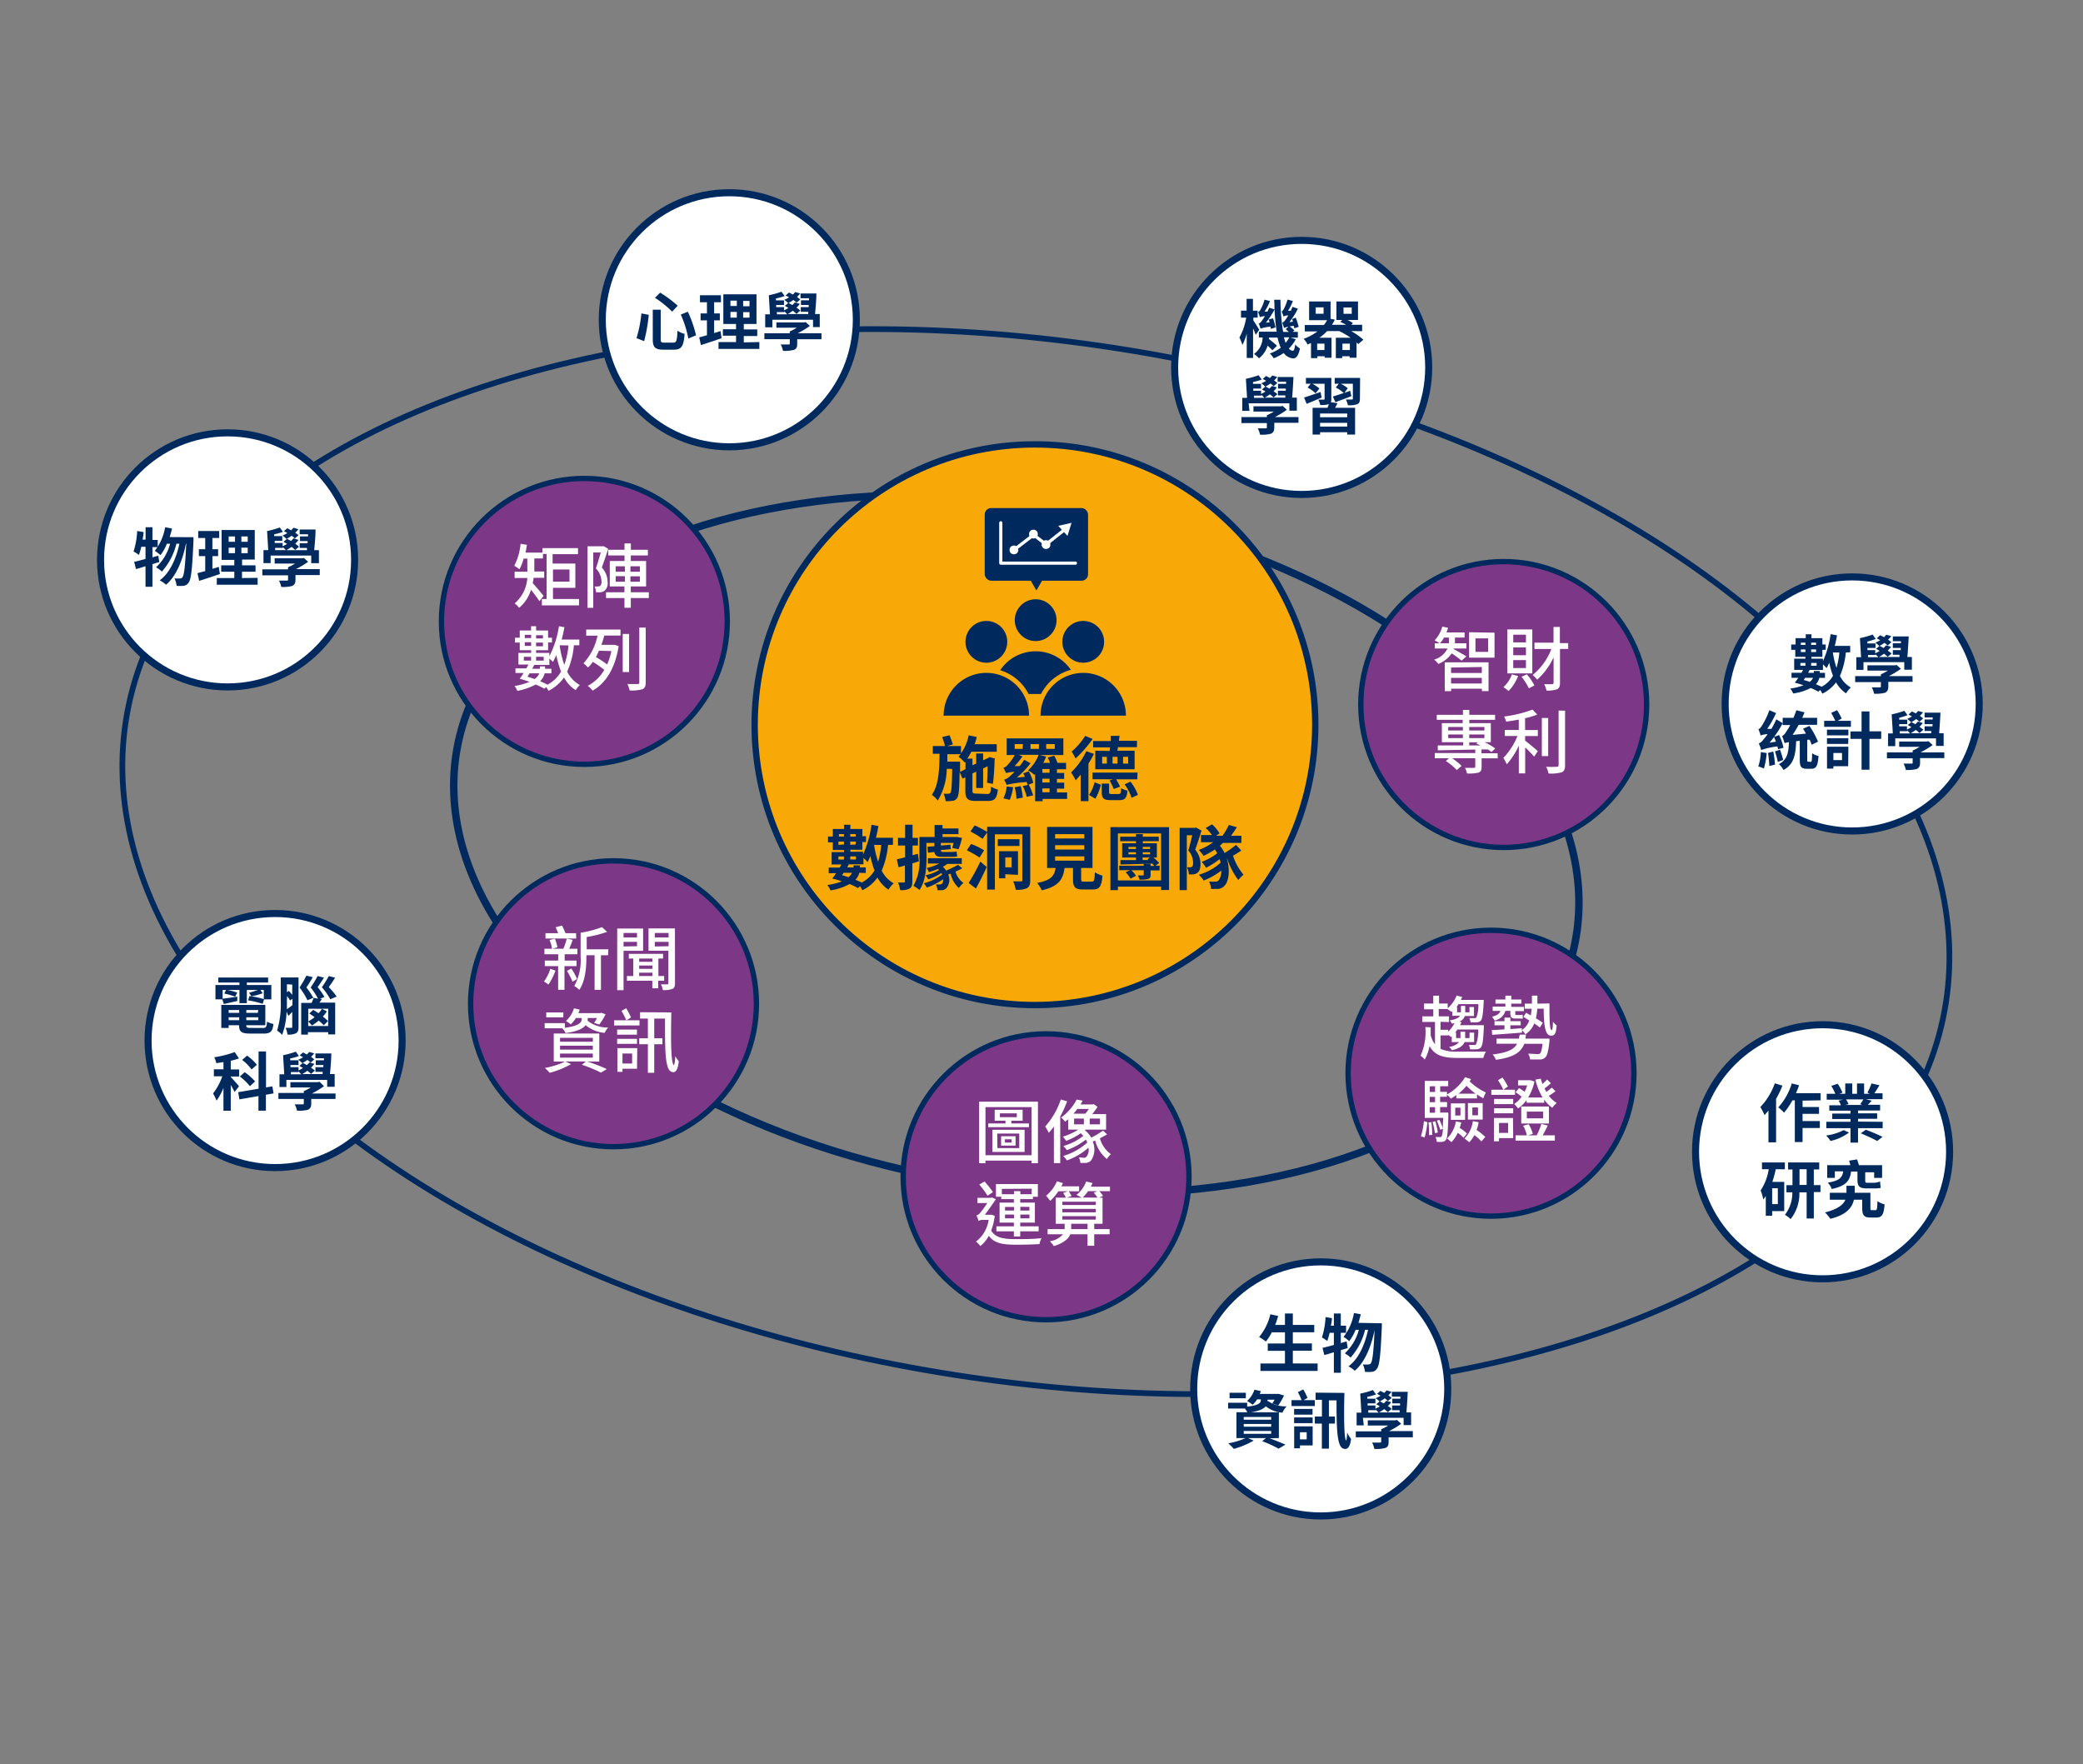 <svg xmlns="http://www.w3.org/2000/svg" viewBox="0 0 327.94 277.75"><rect x="0" y="0" width="327.94" height="277.75" fill="#808080" stroke="none"/><g id="圖文"><ellipse cx="160.03" cy="132.9" rx="53.76" ry="89.33" transform="translate(2.85 269.17) rotate(-80.64)" fill="none" stroke="#002a5e" stroke-miterlimit="10" stroke-width="1.17"/><circle cx="92" cy="97.82" r="22.5" fill="#7d3787" stroke="#002a5e" stroke-miterlimit="10" stroke-width="0.84"/><path d="M91.16,94.3v1H85.31v-1h.75V87.21h-.58v.7H84.12v1.62a3.39,3.39,0,0,1,0,.44h1.56v1H84c0,.27-.08.56-.13.84.45.46,1.44,1.65,1.7,2l-.65.84c-.27-.45-.86-1.22-1.32-1.81a6,6,0,0,1-1.87,2.85,3.15,3.15,0,0,0-.71-.7,5.73,5.73,0,0,0,2-4h-2V90h2a3.62,3.62,0,0,0,0-.46v-1.6h-.58a7.74,7.74,0,0,1-.66,1.68,5.33,5.33,0,0,0-.82-.55,9.36,9.36,0,0,0,1-3.46l1,.16c-.07.41-.14.83-.22,1.23h2.66v-.71H91v.95h-4v1.48h3.58v3.82H87.06V94.3Zm-4.1-4.65v1.91h2.6V89.65Z" fill="#fff"/><path d="M95.75,86.4c-.29.94-.69,2.08-1,2.95a3.34,3.34,0,0,1,.91,2.3A1.53,1.53,0,0,1,95.17,93a1.18,1.18,0,0,1-.59.23,3.72,3.72,0,0,1-.75,0,2.1,2.1,0,0,0-.24-.91,3.74,3.74,0,0,0,.57,0,.6.6,0,0,0,.33-.09.87.87,0,0,0,.21-.69,3.06,3.06,0,0,0-.89-2.06c.27-.76.56-1.76.77-2.5H93.4v8.71h-.9V86h2.42l.16,0Zm6.4,7.75H99.31v1.53h-1V94.15h-2.9v-.91h2.9v-.92H96v-4h2.32v-.88H95.75v-.89h2.57v-1h1v1H102v.89H99.31v.88h2.41v4H99.31v.92h2.84ZM96.93,90h1.45v-.85H96.93Zm0,1.58h1.45V90.7H96.93Zm3.81-2.43H99.25V90h1.49Zm0,1.58H99.25v.85h1.49Z" fill="#fff"/><path d="M90.35,101.58a12.39,12.39,0,0,1-1.06,4.14,4.78,4.78,0,0,0,2,2.12,3.45,3.45,0,0,0-.65.81,5.35,5.35,0,0,1-1.84-2,6.7,6.7,0,0,1-2.44,2.1,4.46,4.46,0,0,0-.37-.59l-.29.26a11.84,11.84,0,0,0-1.37-.66,9.68,9.68,0,0,1-2.89,1A2.28,2.28,0,0,0,81,108a10.64,10.64,0,0,0,2.36-.66c-.53-.19-1.06-.36-1.54-.49.19-.25.41-.57.62-.9H81.15v-.73h1.72c.11-.2.22-.4.32-.6H81.62v-1.84h2v-.42H81.83v-1.21h-.75v-.76h.75V99.26h1.78v-.68h.79v.68h1.89v1.13h.61v.76h-.61v1.21H84.4v.42h2.09v.53A15.4,15.4,0,0,0,88,98.58l.86.16c-.12.65-.26,1.3-.43,1.94h2.78v.9ZM82.47,104h1.14v-.6H82.47Zm.15-4.06v.51h1v-.51Zm1,1.74v-.58h-1v.58ZM83.37,106c-.11.19-.23.36-.33.53.37.11.76.24,1.13.37a1.82,1.82,0,0,0,.72-.9Zm2.37,0a2.45,2.45,0,0,1-.71,1.24,11.63,11.63,0,0,1,1.16.55,5.34,5.34,0,0,0,2.14-2.07,15.3,15.3,0,0,1-.75-2.6,9.21,9.21,0,0,1-.53,1.09,4.88,4.88,0,0,0-.56-.53v1H84.1c-.09.2-.2.4-.31.6H85v-.37h.81v.37h1V106Zm-1.34-6v.51h1.08v-.51Zm1.08,1.74v-.58H84.4v.58ZM84.4,103.4v.6h1.2v-.6Zm3.72-1.82,0,.09a15.75,15.75,0,0,0,.72,3,12.52,12.52,0,0,0,.66-3.06Z" fill="#fff"/><path d="M92.29,99.11h5.4v.94H95.14c-.13.48-.29,1-.46,1.46H96.6l.18,0,.62.21c-.57,3.59-2.09,5.87-4.1,7a3.66,3.66,0,0,0-.77-.75,6.5,6.5,0,0,0,2.61-2.52,18.72,18.72,0,0,0-1.81-1.26,5.56,5.56,0,0,1-.76.9,5,5,0,0,0-.71-.67,9.16,9.16,0,0,0,2.21-4.35H92.29Zm2,3.33a9.32,9.32,0,0,1-.47,1,18.74,18.74,0,0,1,1.77,1.16,10.24,10.24,0,0,0,.66-2.11Zm4.75,3.36h-1v-6h1Zm2.62-7v8.62c0,.62-.14.91-.53,1.08a5.94,5.94,0,0,1-2,.19,4.26,4.26,0,0,0-.35-1c.72,0,1.39,0,1.6,0s.27-.07.27-.27V98.79Z" fill="#fff"/><circle cx="96.59" cy="158.02" r="22.5" fill="#7d3787" stroke="#002a5e" stroke-miterlimit="10" stroke-width="0.84"/><path d="M87.45,152.8A9.71,9.71,0,0,1,86.34,155a5.37,5.37,0,0,0-.7-.48,6.78,6.78,0,0,0,1-2Zm1.42-.71v3.73h-1v-3.73H85.77v-.87h2.11v-1H85.71v-.86h1.2a5.67,5.67,0,0,0-.39-1.38l.84-.21a6.82,6.82,0,0,1,.4,1.36l-.81.23h1.74a10.76,10.76,0,0,0,.54-1.6l.94.2c-.18.49-.37,1-.56,1.4H90.9v.86h-2v1h1.87v.87Zm1.85-4.34H85.88v-.84h2c-.13-.31-.27-.66-.4-.94l1-.26a12.79,12.79,0,0,1,.55,1.2h1.66Zm-.78,4.72a9.25,9.25,0,0,1,.91,1.65l-.71.43a11.56,11.56,0,0,0-.88-1.7Zm5.79-2.09H94.61v5.45h-1v-5.45H92.32v.27c0,1.58-.15,3.78-1.12,5.18a3.55,3.55,0,0,0-.79-.61,8.36,8.36,0,0,0,1-4.57v-3.81a17.32,17.32,0,0,0,3.37-.89l.8.75a18.34,18.34,0,0,1-3.21.81v1.93h3.41Z" fill="#fff"/><path d="M98.17,149.68v6.2h-1v-9.71h4.08v3.51Zm0-2.81v.71h2.12v-.71Zm2.12,2.09v-.69H98.17V149Zm3.34,5.43v1.19h-.93v-1.19h-4v-.74h1V150.9H99v-.74h5.39v.74h-.73v2.75h.9v.74Zm-3-3.49v.51h2.08v-.51Zm0,1.62h2.08V152h-2.08Zm2.08,1.13v-.52h-2.08v.52Zm3.56,1.12c0,.51-.1.76-.41.91a3.76,3.76,0,0,1-1.51.18,2.89,2.89,0,0,0-.3-.9c.43,0,.89,0,1,0s.18-.05.18-.2v-5.09H102.1v-3.51h4.16Zm-3.18-7.9v.71h2.17v-.71Zm2.17,2.09v-.69h-2.17V149Z" fill="#fff"/><path d="M92.52,160.43a.89.89,0,0,1,0,.27,5.1,5.1,0,0,0,3.23,1.06,3,3,0,0,0-.55.84,5.37,5.37,0,0,1-3-1.21c-.4.51-1.27,1-3.16,1.24a2.73,2.73,0,0,0-.52-.75H85.75v-.81h3.19v.73c2.39-.31,2.64-.93,2.64-1.4v-.14h-.91a5,5,0,0,1-.81,1,4.14,4.14,0,0,0-.77-.52,4.42,4.42,0,0,0,1.27-2l.91.2c-.06.18-.13.36-.21.55H94.5l.14-.05.7.23a9.75,9.75,0,0,1-1,1.63l-.81-.28c.15-.2.31-.49.47-.76H92.52Zm-.09,6.67a28.65,28.65,0,0,1,3.1,1.2l-.92.56a21.9,21.9,0,0,0-3-1.24l.63-.52H89l.91.42a14.68,14.68,0,0,1-3.37,1.37,7.87,7.87,0,0,0-.76-.77,11.81,11.81,0,0,0,3.17-1H87.18v-4.42h7.17v4.42Zm-3.75-6.94H86v-.77h2.7ZM88.17,164h5.16v-.62H88.17Zm0,1.24h5.16v-.62H88.17Zm0,1.26h5.16v-.64H88.17Z" fill="#fff"/><path d="M100.68,161.43h-4v-.81H98.6a12.9,12.9,0,0,0-.75-1.48l.74-.41a12.74,12.74,0,0,1,.76,1.44l-.73.45h2.06Zm-3.52,1.46v-.81h3.12v.81Zm0,.65h3.13v.79H97.16Zm3.13,4.71H98v.49h-.8V165h3.13ZM98,165.85v1.57h1.52v-1.57Zm7.69-6.47c-.08,4.07-.09,8.16.43,8.31a4.67,4.67,0,0,0,.18-1.43,4.73,4.73,0,0,0,.56.79c-.14,1.56-.59,1.91-1.16,1.67-1.07-.38-1-4.06-1-8.37H103v3.1h1.29v.94H103v4.49h-1v-4.49h-1.36v-.94H102v-3.1h-1.23v-1Z" fill="#fff"/><circle cx="234.74" cy="168.95" r="22.5" fill="#7d3787" stroke="#002a5e" stroke-miterlimit="10" stroke-width="0.84"/><path d="M226.79,165.12a6.16,6.16,0,0,0,2.71.43c.63,0,3.66,0,4.45,0a3.32,3.32,0,0,0-.42,1h-4c-2.26,0-3.62-.35-4.47-1.87a6.77,6.77,0,0,1-.76,2.13,2.48,2.48,0,0,0-.65-.61,9.11,9.11,0,0,0,.75-4.52l.84.05c0,.4,0,.83,0,1.26a4.27,4.27,0,0,0,.68,1.42v-3.53h-2V160h1.73v-1.11h-1.45v-.91h1.45v-1.23h.91v1.23h1.36v.75a5.38,5.38,0,0,0,1.41-2l.88.22c-.07.15-.15.3-.22.46h3.6s0,.21,0,.33c-.11,1.92-.21,2.64-.45,2.92a.81.81,0,0,1-.63.27,6.9,6.9,0,0,1-1,0,1.73,1.73,0,0,0-.19-.65c.37,0,.69,0,.83,0a.31.31,0,0,0,.28-.1,5,5,0,0,0,.31-2.1h-3.12a5.09,5.09,0,0,1-.31.45h.09v.83H230v-1h.68v1h.67v-.83h.71v1.42h-1.43a1.5,1.5,0,0,1-.88.88l.34.09a4.09,4.09,0,0,1-.23.47h3.75s0,.24,0,.36c-.1,2.09-.21,2.86-.48,3.15a.79.79,0,0,1-.62.28,8.91,8.91,0,0,1-1.07,0,1.77,1.77,0,0,0-.19-.68c.37,0,.7,0,.84,0a.31.31,0,0,0,.3-.1,6.27,6.27,0,0,0,.34-2.33h-3.27c-.12.18-.24.34-.36.49h.14v.86h.69v-1h.74v1h.69v-.86h.72v1.49h-1.51c-.2.52-.73,1-2,1.29a2,2,0,0,0-.44-.54,2.44,2.44,0,0,0,1.59-.75h-1.16v-.9l-.11.1a4.81,4.81,0,0,0-.43-.32V163h-1.23Zm0-4.26v1.26H228v.3a5.37,5.37,0,0,0,1-1.36l-.42.09a1.52,1.52,0,0,0-.37-.51c1-.15,1.46-.43,1.66-.73h-1.23v-.73l-.12.12c-.16-.12-.44-.32-.66-.45h-1.35V160h1.61v.9Z" fill="#fff"/><path d="M237,159.14a2.13,2.13,0,0,1-1.71,1.51,2.73,2.73,0,0,0-.4-.6c.68-.15,1.18-.42,1.34-.91H235v-.68h2V158h-1.56v-.65h1.56v-.6h.93v.6h1.59V158h-1.59v.5h2v.68h-1.37v.32c0,.21,0,.29.17.29h.48a1.82,1.82,0,0,0,.51-.06c0,.2,0,.41.05.61a2.15,2.15,0,0,1-.55,0h-.69c-.63,0-.75-.28-.75-.9v-.31Zm6.94-1.17c0,2.36,0,4.19.35,4.19.14,0,.19-.56.2-1.31a2.83,2.83,0,0,0,.58.57c-.08,1.14-.23,1.62-.86,1.62-1,0-1.15-1.76-1.18-4.25h-1a12.31,12.31,0,0,1-.22,1.52c.43.25.82.52,1.09.71l-.47.73c-.22-.16-.54-.4-.89-.64a3.41,3.41,0,0,1-1.4,1.72,2.44,2.44,0,0,0-.52-.64v.37c-1.7.14-3.46.26-4.7.35l-.06-.75c.56,0,1.27-.07,2-.11v-.64h-1.57v-.65h1.57v-.56h.93v.56h1.62v.65h-1.62V162l1.8-.13v.3a3,3,0,0,0,1.17-1.52l-.93-.58.44-.64.73.43a10.5,10.5,0,0,0,.14-1.06h-1.09V158h1.13c0-.39,0-.82,0-1.26h.86q0,.66,0,1.26Zm0,5.54a3.55,3.55,0,0,1,0,.41c-.17,1.56-.35,2.25-.66,2.55a1.2,1.2,0,0,1-.84.32c-.32,0-.92,0-1.55,0a2.18,2.18,0,0,0-.3-.91c.59,0,1.2.06,1.43.06a.59.59,0,0,0,.43-.1c.17-.14.29-.58.4-1.52h-2.87c-.5,1.32-1.64,2.13-4.47,2.52A3,3,0,0,0,235,166c2.36-.28,3.37-.81,3.85-1.69h-3.23v-.8h3.52c0-.2.08-.41.11-.63h1a5.89,5.89,0,0,1-.11.63Z" fill="#fff"/><path d="M223.71,178.87a12.86,12.86,0,0,0,.47-2.38l.55.18a14.92,14.92,0,0,1-.44,2.41Zm4.32-3.35c-.08,2.65-.15,3.61-.39,3.92a.69.69,0,0,1-.57.31,4,4,0,0,1-.87,0A2.12,2.12,0,0,0,226,179c.31,0,.58,0,.7,0s.21,0,.27-.12a3.56,3.56,0,0,0,.19-1.19l-.41.17a14.63,14.63,0,0,0-.54-1.44l.4-.14a10.21,10.21,0,0,1,.55,1.36c0-.41,0-1,.07-1.65h-2.92v-5.83H228V171h-1.26v.88h1.07v.42a7.87,7.87,0,0,0,2.85-2.72l.93.3a1.86,1.86,0,0,1-.22.35,9.25,9.25,0,0,0,2.57,1.76,4.62,4.62,0,0,0-.41.91,8.51,8.51,0,0,1-1-.62v.64h-3.25v-.53c-.28.21-.57.39-.86.57a4.54,4.54,0,0,0-.62-.62v.32h-1.07v.83h1.09v.79h-1.09v.87H228Zm-2.68,1.13c.08.64.13,1.45.14,2l-.5.06c0-.54,0-1.36-.1-2Zm-.26-5.63v.88h.84V171Zm.84,1.66h-.84v.83h.84Zm-.84,2.49h.84v-.87h-.84Zm.9,1.35c.15.56.31,1.3.38,1.77l-.46.1a17.9,17.9,0,0,0-.37-1.79Zm4.06.18a7.94,7.94,0,0,1-.24.87,5.49,5.49,0,0,1,1.14.88l-.53.67a5.54,5.54,0,0,0-.92-.79,4.94,4.94,0,0,1-1,1.48,6.84,6.84,0,0,0-.68-.58,4.89,4.89,0,0,0,1.39-2.7Zm-1.63-3h2.24v2.59h-2.24Zm.69,1.91h.82v-1.23h-.82Zm3.2-3.44a10.79,10.79,0,0,1-1.43-1.24,9.16,9.16,0,0,1-1.25,1.24Zm.48,4.49a6.21,6.21,0,0,1-.32,1.22,12.08,12.08,0,0,1,1.37,1.1l-.62.71a7,7,0,0,0-1.1-1,4.35,4.35,0,0,1-.81,1.13,6.72,6.72,0,0,0-.75-.58,4.79,4.79,0,0,0,1.32-2.74Zm-1.69-3h2.33v2.59H231.1Zm.7,1.91h.89v-1.23h-.89Z" fill="#fff"/><path d="M238.52,172.36h-3.73v-.81h1.89a11,11,0,0,0-.84-1.49l.7-.43a10.92,10.92,0,0,1,.86,1.41l-.71.51h1.83Zm-.29,6.81H236v.5h-.8V176h3Zm0-5.35h-3V173h3Zm-3,.64h3v.8h-3Zm.77,2.32v1.57h1.43v-1.57Zm4.32-3.59A5.26,5.26,0,0,1,239,174.5a4.14,4.14,0,0,0-.62-.7,4.28,4.28,0,0,0,1.18-1.15,7.78,7.78,0,0,0-.95-.7l.54-.65a6.63,6.63,0,0,1,.88.57,4.75,4.75,0,0,0,.4-1H239v-.81h1.81l.16,0,.61.2a8,8,0,0,1-1,2.52h2.28a9.74,9.74,0,0,1-1.13-2.82l.85-.15c.07.28.16.55.26.84l.73-.7.6.57a10.79,10.79,0,0,1-1,.83c.09.19.19.38.28.55a8.34,8.34,0,0,0,.86-.68l.59.57c-.34.25-.73.52-1.06.72a4.62,4.62,0,0,0,1.25,1.13,3.83,3.83,0,0,0-.7.75,4.8,4.8,0,0,1-1.28-1.3v.51h-2.75Zm3.35,4c-.25.52-.54,1.1-.8,1.54h1.92v.83H238.6v-.83h1.78a5.22,5.22,0,0,0-.58-1.51l.87-.23a5.07,5.07,0,0,1,.65,1.52l-.77.22h1.38a10.67,10.67,0,0,0,.73-1.79Zm-4.17-3h4.36v2.68h-4.36Zm.88,1.87h2.57V175h-2.57Z" fill="#fff"/><ellipse cx="163.08" cy="135.63" rx="81.81" ry="144.98" transform="translate(4.13 276.08) rotate(-81.21)" fill="none" stroke="#002a5e" stroke-miterlimit="10" stroke-width="0.9"/><circle cx="35.83" cy="88.14" r="20" fill="#fff" stroke="#002a5e" stroke-miterlimit="10" stroke-width="1.11"/><path d="M25.08,88.48c-.36.1-.71.22-1.08.33v3.56H22.91V89.14c-.54.16-1,.32-1.5.44l-.29-1.13c.5-.11,1.11-.27,1.79-.46V86.08h-.67a9.09,9.09,0,0,1-.37,1.28,8.7,8.7,0,0,0-.84-.55,12.5,12.5,0,0,0,.57-3.22l1,.17c0,.4-.09.79-.15,1.19h.47V83H24V85h.83v1.13H24v1.61l.92-.26Zm5.38-3.91s0,.4,0,.54c-.19,4.46-.37,6.09-.75,6.59a1.1,1.1,0,0,1-.78.52,5.72,5.72,0,0,1-1.13,0,3.32,3.32,0,0,0-.33-1.16,8.11,8.11,0,0,0,.89,0,.42.42,0,0,0,.37-.19c.25-.32.43-1.68.59-5.27h-.05c-.49,2.52-1.52,5.12-3.13,6.45a4.44,4.44,0,0,0-1-.69c1.6-1.15,2.6-3.42,3.1-5.76h-.47a10.11,10.11,0,0,1-2.29,4.38,4.2,4.2,0,0,0-.91-.67,7.76,7.76,0,0,0,2.21-3.71h-.51a7.45,7.45,0,0,1-1,1.79,6.79,6.79,0,0,0-.9-.67A8.28,8.28,0,0,0,26,83l1.08.2c-.1.46-.23.91-.37,1.35Z" fill="#002a5e"/><path d="M34.62,90.36c-1.1.39-2.3.77-3.26,1.08l-.27-1.21,1.22-.33V87.55h-1V86.46h1V84.7h-1.1V83.59h3.3V84.7H33.44v1.76h.9v1.09h-.9v2l1-.31Zm5.94.61v1.08H34.13V91h2.76V90H34.82V89h2.07v-.86h-2V83.44h5.22v4.65h-2V89h2.12V90H38.1v1ZM36,85.29h1v-.84H36Zm0,1.79h1v-.86H36Zm3-2.63H38v.84h1Zm0,1.77H38v.86h1Z" fill="#002a5e"/><path d="M50.34,90.53H46.52v.72c0,.53-.12.79-.53,1a5.72,5.72,0,0,1-1.71.15,3.85,3.85,0,0,0-.36-1c.47,0,1.07,0,1.22,0s.21,0,.21-.15v-.68H41.3v-.94h4.05V89.3a7.29,7.29,0,0,0,1.1-.58H43.24v-.83h4.35l.25-.06.67.61a14,14,0,0,1-1.91,1.15h3.74Zm-7.73-1.88H41.48V86.6h.75l-.18-3a13.91,13.91,0,0,0,2-.56l.49.69a9.69,9.69,0,0,1-1.37.38l0,.29h1.27v.74H43.25l0,.34H44.5V86a6.64,6.64,0,0,0,.7-.38l-.56-.33.55-.47.63.34a3.81,3.81,0,0,0,.39-.42L47,85a4.22,4.22,0,0,1-.53.6,4.83,4.83,0,0,1,.61.46l-.6.52a6.66,6.66,0,0,0-.58-.49,7.34,7.34,0,0,1-.81.52h3.24l0-.35H47.18v-.74h1.25l0-.34H47.23v-.74H48.5l0-.33H47.18v-.75h2.5c0,1.05-.13,2.32-.21,3.25h.74v2.05H49V87.46H42.61Zm.72-2.05H45a6.38,6.38,0,0,0-.45-.46v.11H43.31Zm3.1-1.84a5.22,5.22,0,0,0-.52-.42,5.08,5.08,0,0,1-.81.5,4.76,4.76,0,0,0-.62-.53,4.55,4.55,0,0,0,.76-.39c-.19-.11-.36-.21-.54-.3l.53-.46.61.32a3.33,3.33,0,0,0,.36-.4l.78.23a3.66,3.66,0,0,1-.5.55c.2.14.38.28.52.4Z" fill="#002a5e"/><circle cx="207.93" cy="218.65" r="20" fill="#fff" stroke="#002a5e" stroke-miterlimit="10" stroke-width="1.11"/><path d="M207.44,214.65v1.17h-9v-1.17h3.86v-2h-2.71v-1.15h2.71v-1.76h-2.07a8.24,8.24,0,0,1-.93,1.45,9.46,9.46,0,0,0-1.07-.71A8.62,8.62,0,0,0,200,206.9l1.23.27c-.14.48-.3,1-.47,1.41h1.54v-1.8h1.24v1.8h3.37v1.15h-3.37v1.76h3v1.15h-3v2Z" fill="#002a5e"/><path d="M212.18,212.22c-.36.1-.71.22-1.08.33v3.56H210v-3.23c-.54.16-1,.32-1.5.44l-.29-1.13c.5-.11,1.11-.27,1.79-.46v-1.91h-.67a9.09,9.09,0,0,1-.37,1.28,8.7,8.7,0,0,0-.84-.55,12.42,12.42,0,0,0,.57-3.21l1,.17c0,.4-.09.78-.15,1.19H210v-1.92h1.09v1.92h.83v1.12h-.83v1.61l.92-.26Zm5.37-3.9s0,.39,0,.53c-.19,4.46-.37,6.09-.75,6.59a1.1,1.1,0,0,1-.78.52,5.72,5.72,0,0,1-1.13,0,3.32,3.32,0,0,0-.33-1.16,8.11,8.11,0,0,0,.89,0,.42.42,0,0,0,.37-.19c.25-.32.43-1.68.59-5.26h0c-.49,2.51-1.52,5.11-3.12,6.44a4.44,4.44,0,0,0-1-.69c1.6-1.15,2.59-3.42,3.09-5.75h-.47a10.12,10.12,0,0,1-2.28,4.37,4.2,4.2,0,0,0-.91-.67,7.77,7.77,0,0,0,2.21-3.7h-.51a7.57,7.57,0,0,1-1,1.78,6.79,6.79,0,0,0-.9-.67,8.24,8.24,0,0,0,1.64-3.76l1.07.2c-.1.46-.23.91-.36,1.35Z" fill="#002a5e"/><path d="M199.61,220.54a4.66,4.66,0,0,0,2.95.85,3.85,3.85,0,0,0-.66,1,4.78,4.78,0,0,1-2.62-1c-.38.44-1.2.83-2.88,1a3.37,3.37,0,0,0-.4-.65h-2.65v-.91h3v.61c1.91-.19,2.15-.65,2.15-1v-.14h-.59a4,4,0,0,1-.7.85,5.67,5.67,0,0,0-.88-.6,4.08,4.08,0,0,0,1.17-1.78l1,.23c-.05.15-.11.3-.17.44h2.83l.18,0,.81.25a9,9,0,0,1-.92,1.57l-.92-.33a5.91,5.91,0,0,0,.35-.58h-1.11v.3Zm.27,5.88c.92.34,1.9.74,2.49,1l-1.07.64a18.76,18.76,0,0,0-2.59-1.18l.6-.49H196.5l.87.4a13,13,0,0,1-3.12,1.3,8,8,0,0,0-.88-.87,11.4,11.4,0,0,0,2.73-.83h-1.44v-4.06h6.68v4.06Zm-3.74-6.3h-2.56v-.86h2.56Zm-.33,3.38h4.32v-.43h-4.32Zm0,1.1h4.32v-.43h-4.32Zm0,1.12h4.32v-.45h-4.32Z" fill="#002a5e"/><path d="M207,221.35h-3.67v-.93h1.59a8.92,8.92,0,0,0-.59-1.26l.85-.43a10.36,10.36,0,0,1,.67,1.33l-.61.36H207Zm-3.26,1.35v-.9h2.9v.9Zm0,.44h2.92v.9h-2.92Zm2.92,4.41h-2V228h-.91v-3.45h2.91Zm-2-2.08v1.12h1.06v-1.12Zm7-6.19c-.09,3.28-.08,7.38.29,7.5a5.34,5.34,0,0,0,.13-1.27,5.5,5.5,0,0,0,.62,1c-.15,1.46-.66,1.77-1.28,1.51-1-.4-1-3.86-1-7.57h-1.2V223h.95v1.11h-.95v3.94h-1.11v-3.94H207V223h1.12v-2.63h-1v-1.13Z" fill="#002a5e"/><path d="M222.43,226.27h-3.81V227c0,.53-.12.79-.53.95a5.72,5.72,0,0,1-1.71.15,3.85,3.85,0,0,0-.36-1c.47,0,1.07,0,1.22,0s.21,0,.21-.15v-.68h-4v-.94h4V225a7.29,7.29,0,0,0,1.1-.58h-3.21v-.83h4.34l.25-.06.67.61a14,14,0,0,1-1.91,1.15h3.74Zm-7.72-1.88h-1.13v-2h.75l-.18-3a13.91,13.91,0,0,0,2-.56l.49.69a9.69,9.69,0,0,1-1.37.38l0,.29h1.27v.74h-1.23l0,.33h1.23v.51a6.64,6.64,0,0,0,.7-.38l-.56-.33.55-.47.63.34a3.08,3.08,0,0,0,.39-.42l.78.24a4.87,4.87,0,0,1-.53.59,4.05,4.05,0,0,1,.6.46l-.6.52a5.21,5.21,0,0,0-.57-.49,7.34,7.34,0,0,1-.81.52h3.23l0-.35h-1.18v-.74h1.25l0-.33h-1.22v-.74h1.27l0-.33h-1.34v-.75h2.5c-.05,1.05-.13,2.32-.21,3.24h.74v2h-1.18V223.2h-6.41Zm.72-2h1.62a6.38,6.38,0,0,0-.45-.46V222h-1.19Zm3.09-1.84c-.13-.12-.31-.26-.51-.42a4,4,0,0,1-.81.5,5.66,5.66,0,0,0-.62-.52,4.55,4.55,0,0,0,.76-.39l-.54-.3.53-.46.61.32a3.33,3.33,0,0,0,.36-.4l.77.23a4.2,4.2,0,0,1-.49.55c.19.14.38.28.52.4Z" fill="#002a5e"/><circle cx="43.31" cy="163.81" r="20" fill="#fff" stroke="#002a5e" stroke-miterlimit="10" stroke-width="1.11"/><path d="M35,157.32H33.92v-2.25H37.7v-.4H34.37v-.78h7.84v.78H38.86v.4h3.86v2.25H41.57l-.21.71a15.75,15.75,0,0,0-2.31-.55l.23-.67a13.48,13.48,0,0,1,2.25.47v-1.43H41l.36.51a10,10,0,0,1-1.78.48l-.37-.56a11.89,11.89,0,0,0,1.37-.43H38.86v2.08H37.7v-2.08H35.79a10.89,10.89,0,0,1,1.56.41l-.32.64a12.5,12.5,0,0,0-1.72-.49l.28-.56h-.54v1.37c.61-.07,1.45-.19,2.31-.32l0,.68-2.12.48Zm6.38,4.51c.51,0,.6-.16.67-1a3.08,3.08,0,0,0,1,.37c-.14,1.2-.47,1.51-1.56,1.51h-2.1c-1.36,0-1.75-.27-1.75-1.31v0H36v.43H34.84v-3.63h6.93v3.2h-3v0c0,.36.12.42.72.42ZM36,159v.45h1.66V159Zm1.66,1.6v-.45H36v.45Zm3-1.6H38.78v.45h1.81Zm0,1.6v-.45H38.78v.45Z" fill="#002a5e"/><path d="M47,161.65c0,.51-.08.81-.38,1a2.61,2.61,0,0,1-1.36.21,4.12,4.12,0,0,0-.29-1.05c.37,0,.74,0,.87,0s.17,0,.17-.19V159.3l-.61.63-.28-.68a11.8,11.8,0,0,1-.7,3.67,3.36,3.36,0,0,0-.8-.67,14.38,14.38,0,0,0,.58-4.8v-3.57H47Zm-1.83-4.2c0,.43,0,.91,0,1.43.25-.17.55-.4.87-.64v-1l-.38.26a5.12,5.12,0,0,0-.46-.69Zm0-2.5v1.25l.31-.2c.17.19.37.41.53.62V155Zm3.23,2.51a11,11,0,0,0-1.24-2,16.16,16.16,0,0,0,1.08-1.87l1,.24c-.3.55-.67,1.13-1,1.62a12.84,12.84,0,0,1,1.09,1.64Zm2.27-.18c-.12.19-.25.38-.38.56h2.48v5h-1.1v-.35H48.48v.39H47.42v-5h1.64a7.51,7.51,0,0,0,.31-.79l.7.13a10.55,10.55,0,0,0-1.16-1.76A15.36,15.36,0,0,0,50,153.65l1,.25c-.3.51-.65,1-1,1.51a10,10,0,0,1,1.08,1.53l-.71.3Zm1,1.52h-1l.79.42a6.57,6.57,0,0,1-.63.81,10.74,10.74,0,0,1,.81.71l-.67.66a6.76,6.76,0,0,0-.8-.73,7.24,7.24,0,0,1-1.07.77,3.37,3.37,0,0,0-.58-.62v.7h3.14Zm-3.14,0v2a6.9,6.9,0,0,0,1-.67c-.29-.21-.56-.41-.83-.58l.62-.57c.27.16.56.35.83.53a3.86,3.86,0,0,0,.54-.7ZM52,157.31a9.77,9.77,0,0,0-1.33-1.89,15.5,15.5,0,0,0,1.09-1.76l1,.25c-.3.5-.65,1-1,1.49A11.24,11.24,0,0,1,53,156.88Z" fill="#002a5e"/><path d="M36.93,171.91a10.83,10.83,0,0,0-.6-1.1v4.05H35.18v-3.59a9.31,9.31,0,0,1-1.09,2,6.56,6.56,0,0,0-.55-1.13A9.38,9.38,0,0,0,35,169.44H33.67v-1.11h1.51V167.2c-.39.06-.76.12-1.13.16a3.6,3.6,0,0,0-.32-.92,15.88,15.88,0,0,0,3.22-.82l.67,1a8.92,8.92,0,0,1-1.29.37v1.37h1.32v1.11H36.33v.08c.29.28,1.11,1.22,1.3,1.45Zm4.93.43v2.51H40.69v-2.3l-3,.52-.19-1.13,3.21-.55v-5.86h1.17v5.66l1-.17.19,1.11ZM39.35,171a9,9,0,0,0-1.59-1.53l.76-.68a8.81,8.81,0,0,1,1.64,1.45Zm.26-2.64a7.5,7.5,0,0,0-1.49-1.5l.78-.68a8,8,0,0,1,1.54,1.44Z" fill="#002a5e"/><path d="M52.82,173H49v.71c0,.54-.12.79-.53,1a6.14,6.14,0,0,1-1.71.14,3.78,3.78,0,0,0-.36-1c.47,0,1.07,0,1.22,0s.21,0,.21-.16V173h-4v-.94h4v-.29a7.29,7.29,0,0,0,1.1-.58H45.72v-.83h4.35l.25-.06L51,171a14,14,0,0,1-1.91,1.15h3.74Zm-7.73-1.88H44v-2h.75l-.18-3a13.91,13.91,0,0,0,2-.56l.49.69a9.69,9.69,0,0,1-1.37.38l0,.29H47v.74H45.73l0,.34H47v.51a6.64,6.64,0,0,0,.7-.38l-.56-.33.55-.47.63.34a3.81,3.81,0,0,0,.39-.42l.78.23a4.22,4.22,0,0,1-.53.6,4.83,4.83,0,0,1,.61.46l-.6.52a6.66,6.66,0,0,0-.58-.49,7.34,7.34,0,0,1-.81.52H50.8l0-.35H49.66V168h1.25l0-.34H49.71v-.74H51l0-.33H49.66v-.75h2.5c0,1-.13,2.32-.21,3.25h.74v2H51.51V170H45.09Zm.72-2h1.62a6.38,6.38,0,0,0-.45-.46v.11H45.79Zm3.1-1.84a5.22,5.22,0,0,0-.52-.42,5.08,5.08,0,0,1-.81.5,4.76,4.76,0,0,0-.62-.53,4.55,4.55,0,0,0,.76-.39l-.54-.3.53-.46.61.32a3.33,3.33,0,0,0,.36-.4l.78.23a3.66,3.66,0,0,1-.5.55c.2.14.38.28.52.4Z" fill="#002a5e"/><circle cx="286.94" cy="181.32" r="20" fill="#fff" stroke="#002a5e" stroke-miterlimit="10" stroke-width="1.11"/><path d="M280.62,170.91a15.58,15.58,0,0,1-1,2.08v6.84h-1.2v-5c-.21.25-.42.5-.62.72a8.13,8.13,0,0,0-.66-1.27,10.4,10.4,0,0,0,2.28-3.74Zm3.17,2.36v1h2.59v1.08h-2.59v1.13h2.72v1.1h-2.72v2.21h-1.22v-6.57h-.38a11.1,11.1,0,0,1-1.31,1.94,8.09,8.09,0,0,0-.91-.83,9.93,9.93,0,0,0,2.12-3.77l1.15.29a11.82,11.82,0,0,1-.49,1.24h3.88v1.13Z" fill="#002a5e"/><path d="M291.1,178.29a7.73,7.73,0,0,1-2.91,1.33,4.63,4.63,0,0,0-.7-.86,8.38,8.38,0,0,0,2.77-.85Zm5.3-1.69v1h-3.88v2.28h-1.18v-2.28h-3.81v-1h3.81v-.44h-2.88v-.86h2.88v-.45H288V174h1.84a5.56,5.56,0,0,0-.37-.73l.67-.15h-2.55v-.93h1.36a9.14,9.14,0,0,0-.64-1.24l1-.34a6.5,6.5,0,0,1,.76,1.4l-.48.18h.92v-1.63h1.1v1.63h.75v-1.63h1.12v1.63h.89L294,172a8.78,8.78,0,0,0,.64-1.44l1.25.29c-.28.46-.55.91-.8,1.26h1.29v.93h-2.64l.94.24-.61.64H296v.9h-3.47v.45h3v.86h-3v.44Zm-5.77-3.53a4.64,4.64,0,0,1,.4.75l-.54.13h2.73l-.36-.11c.16-.23.37-.53.51-.77Zm3.12,4.78c.81.3,2,.8,2.63,1.12l-.84.65c-.58-.33-1.75-.86-2.59-1.21Z" fill="#002a5e"/><path d="M279.57,184.06a16.68,16.68,0,0,1-.54,2h1.87v4.6H279v.73h-1v-3.1c-.13.19-.26.37-.4.54a6.65,6.65,0,0,0-.41-1.42,8.39,8.39,0,0,0,1.27-3.34H277.4V183H281v1.08Zm.32,3H279v2.5h.9Zm6.72.6h-1.05v4.16h-1.13V187.7h-1.14a6.49,6.49,0,0,1-1.38,4.22,4.72,4.72,0,0,0-.9-.68,5.61,5.61,0,0,0,1.17-3.54h-.93v-1.12h.95v-2.47h-.69V183h4.9v1.1h-.85v2.47h1.05Zm-2.18-1.12v-2.47h-1.12v2.47Z" fill="#002a5e"/><path d="M295.27,190.51c.23,0,.27-.18.31-1.42a3.7,3.7,0,0,0,1.12.51c-.12,1.64-.43,2.07-1.29,2.07h-.94c-1,0-1.29-.34-1.29-1.51v-1.29h-1.31c-.25,1.17-1.12,2.38-3.71,3a5.77,5.77,0,0,0-.84-1c2.07-.52,2.91-1.27,3.21-2h-2.45v-1.1h2.62v-1.1H292v1.1h2.47v2.38c0,.32,0,.36.27.36Zm-6.4-5.08h-1.2v-2h3.65c-.07-.25-.14-.5-.21-.71l1.26-.2c.1.28.21.61.3.91h3.64v2h-1.25v-.88h-1.41v1.28c0,.26,0,.37.3.37h1.21A3.79,3.79,0,0,0,296,186c0,.32.06.72.1,1a3.87,3.87,0,0,1-.92.08h-1.35c-1.13,0-1.4-.4-1.4-1.38v-1.27h-1c-.19,1.42-.76,2.27-3.05,2.75a2.87,2.87,0,0,0-.62-1c1.89-.31,2.28-.84,2.43-1.78h-1.32Z" fill="#002a5e"/><circle cx="291.6" cy="110.82" r="20" fill="#fff" stroke="#002a5e" stroke-miterlimit="10" stroke-width="1.11"/><path d="M290.6,102.72a12.06,12.06,0,0,1-.93,3.69,4.33,4.33,0,0,0,1.72,1.82,3.73,3.73,0,0,0-.75.92,5,5,0,0,1-1.58-1.73,5.79,5.79,0,0,1-2.16,1.78,4.88,4.88,0,0,0-.33-.58l-.3.27a9,9,0,0,0-1.2-.58,8.39,8.39,0,0,1-2.76.86,3,3,0,0,0-.46-.77,9.57,9.57,0,0,0,2.09-.52c-.46-.16-.94-.3-1.38-.41a8.33,8.33,0,0,0,.55-.76h-1.06v-.8h1.57a4.92,4.92,0,0,0,.24-.45h-1.39v-1.77h1.77v-.29h-1.6v-1.1H282v-.84h.69v-1h1.6v-.61h.9v.61h1.72v1h.52v.84h-.52v1.1h-1.72v.29H287v.4a16,16,0,0,0,1.21-4.26l1,.19c-.09.55-.21,1.11-.35,1.66h2.43v1Zm-7.15,2.08h.79v-.44h-.79Zm.07-3.63v.35h.72v-.35Zm.72,1.48v-.41h-.72v.41Zm-.05,4.06c-.07.12-.15.23-.22.34.32.09.64.18.95.29a1.73,1.73,0,0,0,.52-.63Zm2.24,0a2.17,2.17,0,0,1-.54,1l.91.4a4.54,4.54,0,0,0,1.78-1.72,13.58,13.58,0,0,1-.59-2.06,8.46,8.46,0,0,1-.41.85,6.24,6.24,0,0,0-.58-.59v.88h-2.1c-.07.15-.15.3-.23.45h.89v-.29h.93v.29h.83v.8Zm-1.29-5.54v.35h.78v-.35Zm.78,1.48v-.41h-.78v.41Zm-.78,1.71v.44H286v-.44Zm3.42-1.64a14,14,0,0,0,.57,2.41,12,12,0,0,0,.45-2.41Z" fill="#002a5e"/><path d="M301.11,107.34h-3.82v.72c0,.53-.12.79-.53,1a5.72,5.72,0,0,1-1.71.15,3.85,3.85,0,0,0-.36-1c.47,0,1.07,0,1.22,0s.21,0,.21-.15v-.68h-4.05v-.94h4.05v-.29a7.29,7.29,0,0,0,1.1-.58H294v-.83h4.35l.25-.06.67.61a14,14,0,0,1-1.91,1.15h3.74Zm-7.73-1.88h-1.13v-2H293l-.18-3a15.3,15.3,0,0,0,2-.56l.49.69A13.39,13.39,0,0,1,294,101l0,.29h1.27V102H294l0,.34h1.23v.51a6.64,6.64,0,0,0,.7-.38l-.56-.33.55-.47.63.34a3.81,3.81,0,0,0,.39-.42l.78.23a4.22,4.22,0,0,1-.53.6,4.83,4.83,0,0,1,.61.46l-.6.52a6.66,6.66,0,0,0-.58-.49,7.34,7.34,0,0,1-.81.52h3.24l0-.35H298v-.74h1.25l0-.34H298v-.73h1.27l0-.33H298v-.75h2.5c-.05,1-.13,2.31-.21,3.24H301v2H299.8v-1.19h-6.42Zm.72-2h1.62a6.38,6.38,0,0,0-.45-.46v.11h-1.19Zm3.1-1.84a5.22,5.22,0,0,0-.52-.42,5.08,5.08,0,0,1-.81.5,4.76,4.76,0,0,0-.62-.53,5.39,5.39,0,0,0,.76-.38,6,6,0,0,0-.54-.3L296,100c.19.09.4.19.61.31a2.64,2.64,0,0,0,.36-.39l.78.22a3.23,3.23,0,0,1-.5.55c.2.14.38.29.52.41Z" fill="#002a5e"/><path d="M278.14,118.55a11.38,11.38,0,0,1-.44,2.44,4,4,0,0,0-.88-.32,8.62,8.62,0,0,0,.4-2.27Zm1.78-.59c0-.14-.05-.28-.09-.45a11.34,11.34,0,0,0-2.56.57,7.14,7.14,0,0,0-.37-1.06c.27-.07.48-.28.78-.66a7.28,7.28,0,0,0,.61-.79,3.72,3.72,0,0,0-1.1.21c-.06-.23-.24-.75-.36-1,.19,0,.36-.24.56-.54a11.84,11.84,0,0,0,1.17-2.44l1.06.46a16.63,16.63,0,0,1-1.39,2.48l.66,0a16.3,16.3,0,0,0,.77-1.5l1,.61a16.68,16.68,0,0,1-2.07,3.07l1-.16a6.33,6.33,0,0,0-.3-.74l.8-.31a8.57,8.57,0,0,1,.7,2Zm-.74.35a18.55,18.55,0,0,1,.27,2.06l-.89.22a20.27,20.27,0,0,0-.21-2.06Zm1.06-.29a16.09,16.09,0,0,1,.5,1.62l-.84.31a12.73,12.73,0,0,0-.46-1.66Zm4.82,1.92c.18,0,.21-.19.24-1.36a3.11,3.11,0,0,0,1,.44c-.1,1.54-.37,2-1.12,2h-.72c-.91,0-1.11-.35-1.11-1.4v-3l-.57.07c-.08,2.14-.35,3.64-2,4.53a3.1,3.1,0,0,0-.72-.93c1.32-.68,1.52-1.78,1.58-3.45a2.37,2.37,0,0,0-.68.16,10.61,10.61,0,0,0-.4-1.14c.24-.07.44-.31.69-.72a8,8,0,0,0,.6-1h-1.19V113h1.7c.16-.39.32-.78.45-1.19l1.29.33c-.12.3-.24.58-.37.86h2.35v1.11h-2.91a17.84,17.84,0,0,1-.95,1.58l2.11-.2c-.16-.27-.32-.53-.46-.78l1-.43a13.36,13.36,0,0,1,1.35,2.48l-1,.48a7,7,0,0,0-.31-.78l-.39,0v3.1c0,.31,0,.35.19.35Z" fill="#002a5e"/><path d="M291.4,114.42h-4.21v-.94h1.75a12.44,12.44,0,0,0-.65-1.25l.93-.43a9.86,9.86,0,0,1,.73,1.32l-.65.36h2.1Zm-3.77,1.35v-.9H291v.9Zm3.34,1.34h-3.34v-.9H291Zm0,3.51h-2.33V121h-1v-3.45H291Zm-2.33-2.08v1.12H290v-1.12Zm7.53-2.22h-1.85v4.85h-1.24v-4.85h-1.75v-1.17h1.75V112h1.24v3.13h1.85Z" fill="#002a5e"/><path d="M306.11,119.34h-3.82v.72c0,.53-.12.79-.53,1a5.72,5.72,0,0,1-1.71.15,3.85,3.85,0,0,0-.36-1c.47,0,1.07,0,1.22,0s.21,0,.21-.15v-.68h-4.05v-.94h4.05v-.29a7.29,7.29,0,0,0,1.1-.58H299v-.83h4.35l.25-.06.67.61a14,14,0,0,1-1.91,1.15h3.74Zm-7.73-1.88h-1.13v-2H298l-.18-3a15.3,15.3,0,0,0,2-.56l.49.69A13.39,13.39,0,0,1,299,113l0,.29h1.27V114H299l0,.34h1.23v.51a6.64,6.64,0,0,0,.7-.38l-.56-.33.55-.47.63.34a3.81,3.81,0,0,0,.39-.42l.78.23a4.22,4.22,0,0,1-.53.6,4.83,4.83,0,0,1,.61.46l-.6.52a6.66,6.66,0,0,0-.58-.49,7.34,7.34,0,0,1-.81.52h3.24l0-.35H303v-.74h1.25l0-.34H303v-.73h1.27l0-.33H303v-.75h2.5c-.05,1-.13,2.31-.21,3.24H306v2H304.8v-1.19h-6.42Zm.72-2h1.62a6.38,6.38,0,0,0-.45-.46v.11h-1.19Zm3.1-1.84a5.22,5.22,0,0,0-.52-.42,5.08,5.08,0,0,1-.81.5,4.76,4.76,0,0,0-.62-.53,5.39,5.39,0,0,0,.76-.38,6,6,0,0,0-.54-.3L301,112c.19.09.4.19.61.31a2.64,2.64,0,0,0,.36-.39l.78.22a3.23,3.23,0,0,1-.5.55c.2.14.38.29.52.41Z" fill="#002a5e"/><circle cx="204.93" cy="57.84" r="20" fill="#fff" stroke="#002a5e" stroke-miterlimit="10" stroke-width="1.11"/><path d="M197.69,52.71a9.15,9.15,0,0,0-.41-1v4.64h-1V52.54a9.39,9.39,0,0,1-.68,1.77,7,7,0,0,0-.47-1.17A9.81,9.81,0,0,0,196.2,50h-.82v-1.1h.88V47.05h1v1.86H198V50h-.68v.44c.22.3.79,1.23.93,1.47Zm6.31.69a5.62,5.62,0,0,1-1.09,1.47,1,1,0,0,0,.62.36c.19,0,.31-.34.38-1a3.07,3.07,0,0,0,.75.63c-.26,1.24-.66,1.59-1.09,1.56a2.05,2.05,0,0,1-1.47-.85,7.1,7.1,0,0,1-1.57.83,4.73,4.73,0,0,0-.61-.76,6.38,6.38,0,0,0,1.72-.9,8.37,8.37,0,0,1-.51-1.6h-1.36c0,.07,0,.15,0,.22.41.33,1,.79,1.27,1.07l-.72.71c-.17-.2-.46-.46-.75-.73a4,4,0,0,1-1.36,2,3.69,3.69,0,0,0-.79-.68,3.25,3.25,0,0,0,1.36-2.6h-.59v-.91H201a32.47,32.47,0,0,1-.34-3.5,13.57,13.57,0,0,1-1.36,2.08l.56-.06c0-.16-.09-.32-.13-.45l.69-.18a9,9,0,0,1,.39,1.44l-.73.22a2.73,2.73,0,0,0-.06-.34,6,6,0,0,0-1.57.31,8.51,8.51,0,0,0-.27-.81,1,1,0,0,0,.49-.45,7.11,7.11,0,0,0,.48-.72,2.73,2.73,0,0,0-.8.17,7,7,0,0,0-.28-.8.72.72,0,0,0,.36-.36,7.14,7.14,0,0,0,.66-1.6l.86.23a10.38,10.38,0,0,1-.86,1.66l.45,0c.1-.21.2-.42.28-.62l.83.27c0-.48,0-1-.06-1.52h1a33,33,0,0,0,.42,5.06h.91l-.51-.43.44-.37a2.27,2.27,0,0,0-.7.18,6.15,6.15,0,0,0-.28-.82,1.15,1.15,0,0,0,.5-.46,6.27,6.27,0,0,0,.45-.71,2.81,2.81,0,0,0-.78.17c0-.18-.18-.57-.27-.8.12,0,.22-.16.34-.34a8,8,0,0,0,.59-1.51l.85.23a8.86,8.86,0,0,1-.77,1.54l.44,0c.09-.2.18-.42.26-.62l.86.28a12.14,12.14,0,0,1-1.34,2.12l.56-.07c-.05-.14-.09-.29-.14-.41L204,50a11.82,11.82,0,0,1,.46,1.45l-.71.24c0-.11,0-.25-.09-.4l-.63.1a8,8,0,0,1,.76.61l-.26.24h.8v.91h-1.16Zm-1.86-.3c.08.33.17.61.26.87a4.17,4.17,0,0,0,.59-.87Z" fill="#002a5e"/><path d="M212.72,52.12a10.89,10.89,0,0,1,1.92,1.36l-.8.69-.27-.26v2.41h-1.09v-.24h-1.17v.3h-1V53.17h2.33a12.1,12.1,0,0,0-1.81-1.05h-1.89a7.14,7.14,0,0,1-1.23,1.05h1.92v3.15h-1.08v-.24h-1.15v.3h-1V54l-.54.24a3.52,3.52,0,0,0-.62-.9,8.28,8.28,0,0,0,2.18-1.17h-2v-1h3a5,5,0,0,0,.51-.76H206.1V47.46h3.38v2.73l.67.13a6.41,6.41,0,0,1-.45.81h2.22a6.41,6.41,0,0,0-.91-.45l.32-.31h-.93V47.46h3.4v2.91h-1.65a5.79,5.79,0,0,1,.85.5l-.26.26h1.71v1Zm-4.34-3.73h-1.24v1h1.24Zm.14,5.71h-1.15v1h1.15Zm4,1v-1h-1.17v1Zm-1-5.7h1.29v-1h-1.29Z" fill="#002a5e"/><path d="M204.43,66.56h-3.81v.72c0,.53-.12.79-.53,1a5.72,5.72,0,0,1-1.71.15,3.85,3.85,0,0,0-.36-1c.47,0,1.07,0,1.22,0s.21,0,.21-.15v-.68h-4v-.94h4v-.29a7.29,7.29,0,0,0,1.1-.58h-3.21v-.83h4.34l.25-.06.67.61a13.29,13.29,0,0,1-1.9,1.15h3.73Zm-7.72-1.88h-1.13V62.63h.75l-.18-3a13.91,13.91,0,0,0,2-.56l.49.69a9.69,9.69,0,0,1-1.37.38l0,.29h1.27v.74h-1.23l0,.34h1.23v.51a6.64,6.64,0,0,0,.7-.38l-.56-.33.55-.47.63.34a3.81,3.81,0,0,0,.39-.42l.78.23a4.22,4.22,0,0,1-.53.6,4.83,4.83,0,0,1,.61.46l-.6.52a6.66,6.66,0,0,0-.58-.49,7.34,7.34,0,0,1-.81.52h3.24l0-.35h-1.17v-.74h1.24l0-.34h-1.22v-.74h1.27v-.33h-1.33v-.75h2.49c-.05,1-.13,2.32-.21,3.25h.74v2.05h-1.18V63.49h-6.41Zm.72-2.05h1.62a6.38,6.38,0,0,0-.45-.46v.11h-1.19Zm3.1-1.84a5.22,5.22,0,0,0-.52-.42,5.08,5.08,0,0,1-.81.5,4.76,4.76,0,0,0-.62-.53,4.55,4.55,0,0,0,.76-.39l-.54-.3.53-.46.61.32a3.33,3.33,0,0,0,.36-.4l.78.23a3.66,3.66,0,0,1-.5.55c.2.14.38.28.52.4Z" fill="#002a5e"/><path d="M208.08,62.58c-.8.35-1.65.7-2.36,1l-.41-1c.65-.2,1.63-.54,2.59-.87Zm2.49.89a8.25,8.25,0,0,1-.39.73h3.16v4.21H212.1v-.36h-4.27v.36h-1.18V64.2H209c.08-.19.15-.4.21-.58h0a3.87,3.87,0,0,1-1.36.13,3.12,3.12,0,0,0-.3-.84h.84c.11,0,.15,0,.15-.14V60.41h-1.93a6.1,6.1,0,0,1,1.11.75l-.6.76a5.39,5.39,0,0,0-1.26-.91l.5-.6h-.76v-.92h4V62.8a1.26,1.26,0,0,1-.08.52Zm1.53,1.63h-4.27v.58h4.27Zm0,2.05v-.58h-4.27v.58Zm2-4.38c0,.48-.1.72-.44.87a3.67,3.67,0,0,1-1.46.15,3.55,3.55,0,0,0-.31-.9c.38,0,.81,0,.93,0s.17,0,.17-.15V60.41h-1.9a5.83,5.83,0,0,1,1.1.71l-.53.72.91-.32.18.85c-.85.33-1.77.67-2.51.94l-.4-.89c.46-.14,1.07-.33,1.72-.55a6.19,6.19,0,0,0-1.26-.87l.48-.59h-.65v-.92h4Z" fill="#002a5e"/><circle cx="114.82" cy="50.34" r="20" fill="#fff" stroke="#002a5e" stroke-miterlimit="10" stroke-width="1.11"/><path d="M102.14,49.56a26.37,26.37,0,0,1-.73,4.15l-1.2-.48a19.56,19.56,0,0,0,.77-3.89Zm1.88-.81v4.64c0,.47.08.55.56.55H106c.5,0,.59-.32.66-1.88a3.63,3.63,0,0,0,1.12.5c-.14,1.9-.46,2.49-1.68,2.49h-1.67c-1.3,0-1.66-.4-1.66-1.66V48.75Zm-.09-2.68a18.13,18.13,0,0,1,2.77,2.06l-.88.93a16.89,16.89,0,0,0-2.7-2.18Zm4.36,3a18.58,18.58,0,0,1,1.29,3.72l-1.21.5a17,17,0,0,0-1.19-3.77Z" fill="#002a5e"/><path d="M113.61,53.24c-1.1.39-2.3.77-3.26,1.08l-.27-1.21,1.22-.33V50.43h-1V49.34h1V47.58h-1.1v-1.1h3.3v1.1h-1.07v1.76h.9v1.09h-.9v2l1-.31Zm5.94.61v1.08h-6.43V53.85h2.76v-1h-2.07V51.83h2.07V51h-2V46.33h5.22V51h-2v.86h2.12V52.9h-2.12v1ZM115,48.17h1v-.84h-1ZM115,50h1V49.1h-1Zm3-2.63h-1v.84h1Zm0,1.77h-1V50h1Z" fill="#002a5e"/><path d="M129.33,53.41h-3.82v.72c0,.53-.12.79-.53.95a5.72,5.72,0,0,1-1.71.15,3.85,3.85,0,0,0-.36-1c.47,0,1.07,0,1.22,0s.21,0,.21-.15v-.68h-4v-.94h4v-.29a7.29,7.29,0,0,0,1.1-.58h-3.21v-.83h4.35l.25-.06.67.61a14,14,0,0,1-1.91,1.15h3.74Zm-7.73-1.88h-1.13V49.48h.75l-.18-3a13.91,13.91,0,0,0,2-.56l.49.69a13.39,13.39,0,0,1-1.37.38l0,.29h1.27v.73h-1.23l0,.34h1.23v.51a6.64,6.64,0,0,0,.7-.38l-.56-.33.55-.47.63.34a3.08,3.08,0,0,0,.39-.42l.78.24a4.78,4.78,0,0,1-.53.59,4.83,4.83,0,0,1,.61.46l-.6.52a6.66,6.66,0,0,0-.58-.49,7.34,7.34,0,0,1-.81.52h3.24l0-.35h-1.18v-.74h1.25l0-.34h-1.22v-.73h1.27l0-.33h-1.34v-.75h2.5c0,1-.13,2.31-.21,3.24h.74v2.05H128V50.34H121.6Zm.72-2.05h1.62a6.38,6.38,0,0,0-.45-.46v.11H122.3Zm3.1-1.84c-.13-.13-.32-.26-.52-.42a5.08,5.08,0,0,1-.81.5,4.72,4.72,0,0,0-.62-.52,5.45,5.45,0,0,0,.76-.39l-.54-.3.53-.46.61.32a3.33,3.33,0,0,0,.36-.4l.78.23a3.66,3.66,0,0,1-.5.55,5,5,0,0,1,.52.4Z" fill="#002a5e"/><circle cx="162.94" cy="114.09" r="44.13" fill="#f8a908" stroke="#002a5e" stroke-miterlimit="10"/><path d="M155.45,125c.44,0,.52-.19.59-1.16a3.23,3.23,0,0,0,1.06.45c-.15,1.38-.49,1.8-1.56,1.8h-1.91c-1.3,0-1.65-.36-1.65-1.61v-2.1l-.45.2-.45-1.06c-.05,2.69-.12,3.74-.38,4.08a.9.9,0,0,1-.7.46,5.36,5.36,0,0,1-1.13.06,3.4,3.4,0,0,0-.32-1.17,5.45,5.45,0,0,0,.8,0,.32.32,0,0,0,.31-.18c.14-.22.21-1.15.25-3.73h-.86a9.84,9.84,0,0,1-1.42,5,3.36,3.36,0,0,0-.93-.91c1.09-1.51,1.19-3.92,1.22-6.47h-1.06v-1.21h1.92a11,11,0,0,0-.45-1.42l1.16-.28a15.16,15.16,0,0,1,.52,1.44l-.89.26h2.18v1.15a7.68,7.68,0,0,0,1.21-2.84l1.27.26a10.72,10.72,0,0,1-.34,1.14h3.48v1.19h-4a8.38,8.38,0,0,1-.63,1.07h.81v1.05l.59-.26v-1.59h1.09v1.07l.81-.37.19-.14.86.24-.06.17a34.07,34.07,0,0,1-.26,3.81l-.93-.18c.06-.66.09-1.64.1-2.58l-.71.33v3.08h-1.09v-2.57l-.59.28v2.65c0,.45.07.52.62.52ZM152,121.09v-1.15l-.1.11a6.68,6.68,0,0,0-1-.93,4.4,4.4,0,0,0,.35-.39h-2.1l0,1.17h2v.51l0,1.1Z" fill="#002a5e"/><path d="M168,125.77h-3.85v.36h-1.18v-4.26l-.11.11a7,7,0,0,0-1-.72,6.23,6.23,0,0,0,1.66-2.43h-3.14l.59.24a10.8,10.8,0,0,1-1.24,1.53l.81,0a10.66,10.66,0,0,0,.71-1l1,.56a15.12,15.12,0,0,1-2.15,2.25l1.26-.12c-.09-.2-.18-.38-.25-.55l.86-.31a7.58,7.58,0,0,1,.71,1.81l-.92.35c0-.15-.07-.31-.11-.48a17.11,17.11,0,0,0-3.17.45,6.06,6.06,0,0,0-.4-.82,1.92,1.92,0,0,0,.9-.54,10.17,10.17,0,0,0,.75-.69,5.93,5.93,0,0,0-1.35.19,5.4,5.4,0,0,0-.42-.83,1.13,1.13,0,0,0,.64-.41,7.75,7.75,0,0,0,1.16-1.6h-1.27v-2.62h8.92v2.62H163.7l1,.24a9.42,9.42,0,0,1-.45,1h1.07a8.16,8.16,0,0,0-.36-.84l1-.3a5.57,5.57,0,0,1,.52,1.14h1.36v1h-1.44v.58h1.14v.94h-1.14v.59h1.14v.94h-1.14v.6H168Zm-8.5-1.85a8,8,0,0,1-.53,2,9.19,9.19,0,0,0-1-.23,5.4,5.4,0,0,0,.52-1.87Zm1.2-.16a11,11,0,0,1,.33,1.8l-1,.19a8.86,8.86,0,0,0-.28-1.82Zm.34-6.62h-1.29v.75H161Zm.92,6.4a7.89,7.89,0,0,1,.69,1.67l-1,.23a7.85,7.85,0,0,0-.63-1.69Zm.28-5.65h1.32v-.75h-1.32Zm3,3.18h-1.13v.58h1.13Zm0,1.52h-1.13v.59h1.13Zm-1.13,2.13h1.13v-.6h-1.13Zm.6-6.83h1.35v-.75h-1.35Z" fill="#002a5e"/><path d="M172.22,118.68a14.73,14.73,0,0,1-.86,1.53h0v5.91h-1.22v-4.19a9.21,9.21,0,0,1-.79.9,9.72,9.72,0,0,0-.72-1.22,11.81,11.81,0,0,0,2.4-3.35Zm-.2-2.35a18.45,18.45,0,0,1-2.69,3.07,8.81,8.81,0,0,0-.61-1.08,11.15,11.15,0,0,0,2.13-2.47Zm-.56,8.82a6.22,6.22,0,0,0,.86-2l1,.38a8.49,8.49,0,0,1-.87,2.21Zm7.59-2.47h-3.33c.23.38.48.85.63,1.16l-1,.37a13.72,13.72,0,0,0-.66-1.35l.56-.18H172v-1.05h7.09Zm-4.33-4.46c0-.18,0-.36.06-.56H172.1v-1h2.77c0-.29,0-.56,0-.81l1.39,0-.11.77H179v1h-3c0,.2-.07.38-.09.56h2.72v2.92h-6.19v-2.92ZM176.1,125c.31,0,.38-.12.41-.92a3.42,3.42,0,0,0,1,.39c-.12,1.2-.43,1.49-1.28,1.49h-1.36c-1.13,0-1.41-.3-1.41-1.26v-1.34h1.15v1.33c0,.27.06.31.43.31Zm-1.84-5.86h-.74v1.07h.74Zm1.67,0h-.77v1.07h.77Zm.88,1.07h.8v-1.07h-.8Zm1.17,2.84a8.06,8.06,0,0,1,1.17,2.08l-1,.46a7.39,7.39,0,0,0-1.1-2.11Z" fill="#002a5e"/><path d="M139.81,133a13,13,0,0,1-1,4.06,4.7,4.7,0,0,0,1.89,2,4.09,4.09,0,0,0-.82,1,5.44,5.44,0,0,1-1.74-1.91,6.18,6.18,0,0,1-2.38,2,6,6,0,0,0-.36-.64l-.33.3a9.63,9.63,0,0,0-1.32-.64,9.07,9.07,0,0,1-3,1,3.33,3.33,0,0,0-.5-.85,10.35,10.35,0,0,0,2.3-.57c-.51-.18-1-.33-1.52-.45a7.27,7.27,0,0,0,.6-.84h-1.16v-.88h1.73l.26-.49h-1.53v-1.95h1.95v-.32h-1.76v-1.21h-.76v-.92h.76V130.5h1.76v-.66h1v.66h1.89v1.14h.57v.92h-.57v1.21h-1.89v.32h2v.44a17.22,17.22,0,0,0,1.33-4.69l1.08.2c-.1.61-.23,1.23-.38,1.84h2.67V133ZM132,135.31h.87v-.48H132Zm.08-4v.38h.79v-.38Zm.79,1.63v-.45H132V133Zm-.06,4.46c-.07.13-.16.26-.24.38.35.1.7.2,1,.32a2,2,0,0,0,.57-.7Zm2.47,0a2.38,2.38,0,0,1-.6,1.09l1,.44a5,5,0,0,0,2-1.89,15.72,15.72,0,0,1-.65-2.27,8.24,8.24,0,0,1-.45.94,6.36,6.36,0,0,0-.64-.65v1h-2.31c-.07.16-.16.33-.25.49h1v-.32h1v.32h.92v.88Zm-1.42-6.09v.38h.86v-.38Zm.86,1.63v-.45h-.86V133Zm-.86,1.88v.48h.9v-.48Zm3.76-1.81a14.49,14.49,0,0,0,.63,2.65,13.48,13.48,0,0,0,.49-2.65Z" fill="#002a5e"/><path d="M143.64,135.92v2.83c0,.61-.1.93-.44,1.13a2.67,2.67,0,0,1-1.48.24,5.2,5.2,0,0,0-.33-1.19c.39,0,.77,0,.9,0s.18,0,.18-.2v-2.48c-.36.11-.7.2-1,.28l-.28-1.24,1.31-.33v-1.85h-1.12v-1.21h1.12v-2.07h1.17v2.07h.85v1.21h-.85v1.53l.84-.23.16,1.18Zm2.23-.89c0,1.55-.15,3.7-1.12,5.08a4.44,4.44,0,0,0-.95-.65,7.87,7.87,0,0,0,.95-4.43v-3.27h2.39v-1.88h1.25v.54h2.51v.9h-2.51v.44h2.08l.18,0,.8.15a11.84,11.84,0,0,1-.54,1.78l-1-.21a5,5,0,0,0,.22-.78h-2v.41l1.49-.13.08.7-1.57.14c0,.21.07.3.32.3h1.25a6.56,6.56,0,0,0,.92-.06c0,.27.05.51.08.77a4.87,4.87,0,0,1-.93.06h-1.56c-.77,0-1-.25-1.11-.76l-1,.11-.1-.93,1.11-.1v-.51h-1.26Zm5.63,1.66c-.33.18-.7.36-1.07.52a3.32,3.32,0,0,0,1.25,1.79,3.61,3.61,0,0,0-.71.8,4.1,4.1,0,0,1-1.3-2.27c-.13.06-.26.09-.39.14a2.08,2.08,0,0,1-.25,2.11,1.07,1.07,0,0,1-.87.36h-.57a2.11,2.11,0,0,0-.25-.91,5,5,0,0,0,.61,0,.42.42,0,0,0,.39-.16,1,1,0,0,0,.15-.65,11.54,11.54,0,0,1-2.57,1.31,4.87,4.87,0,0,0-.47-.68,8.36,8.36,0,0,0,2.88-1.37c0-.09-.08-.15-.12-.24a10.71,10.71,0,0,1-2.08,1,2.48,2.48,0,0,0-.43-.64,6.94,6.94,0,0,0,2.15-.84c-.06-.05-.11-.12-.17-.17a10.6,10.6,0,0,1-1.43.5,3.88,3.88,0,0,0-.35-.63,9.81,9.81,0,0,0,2-.72h-1.82v-.84h5.34V136h-2.29a5.17,5.17,0,0,1-.69.46,2.91,2.91,0,0,1,.52.6,20.24,20.24,0,0,0,1.86-.91Z" fill="#002a5e"/><path d="M154.22,135a15.65,15.65,0,0,0-2-1.14l.66-1a11.52,11.52,0,0,1,2.05,1Zm-1.72,4a30.15,30.15,0,0,0,1.84-3.37l1,.86c-.5,1.14-1.11,2.34-1.7,3.39Zm.95-9.06a14.72,14.72,0,0,1,2,1.05l-.76,1.07a13,13,0,0,0-1.91-1.16Zm8.75,8.62c0,.66-.11,1-.51,1.26a3.78,3.78,0,0,1-1.79.25,4.33,4.33,0,0,0-.39-1.32c.5,0,1,0,1.22,0s.22-.05.22-.23v-7.18h-4.32v8.7h-1.22v-9.88h6.79Zm-1.7-5.38h-3.41v-1.07h3.41Zm-2.23,4.45v.64h-1V134h3v3.72Zm0-2.64v1.55h1v-1.55Z" fill="#002a5e"/><path d="M171.88,138.79c.37,0,.44-.19.49-1.46a4.57,4.57,0,0,0,1.2.51c-.14,1.74-.48,2.19-1.57,2.19h-1.45c-1.31,0-1.62-.4-1.62-1.63v-1.76H167.6c-.23,1.75-.88,2.91-3.6,3.52a4.1,4.1,0,0,0-.72-1.16c2.25-.42,2.72-1.16,2.91-2.36h-1.34v-6.46H172v6.46h-1.79v1.75c0,.35.07.4.48.4ZM166.11,132h4.6v-.68h-4.6Zm0,1.74h4.6v-.68h-4.6Zm0,1.75h4.6v-.68h-4.6Z" fill="#002a5e"/><path d="M184.05,130.21v9.9H182.8v-.53H176v.55h-1.18v-9.92Zm-1.25,8.39v-7.4H176v7.4Zm-.24-1.57h-1.42v.69c0,.42-.09.55-.4.65a4.75,4.75,0,0,1-1.34.1,2.6,2.6,0,0,0-.26-.66h.77c.11,0,.15,0,.15-.13V137h-1.95a4.32,4.32,0,0,1,.74.88l-.87.44a4.1,4.1,0,0,0-.76-1l.7-.33h-1.71v-.71h3.85V136h1.08v.32h.58a2.46,2.46,0,0,0-.32-.37c-1.81.07-3.63.12-5,.14l0-.69h2.45V135h-2.18v-2.25h2.18v-.32h-2.49v-.71h2.49v-.41h1.07v.41h2.51v.71h-2.51v.32h2.21V135h-.55a6.37,6.37,0,0,1,.91.85l-.58.43h.66Zm-4.9-3.38h1.18v-.32h-1.18Zm1.18.84v-.32h-1.18v.32Zm1.07-1.16v.32h1.16v-.32Zm1.16.84h-1.16v.32h1.16Zm-1.16,1.22h.87l-.11-.09L181,135h-1.13Z" fill="#002a5e"/><path d="M189.16,130.76c-.29.93-.66,2.13-1,3A3.44,3.44,0,0,1,189,136c0,.72-.15,1.17-.5,1.41a1.28,1.28,0,0,1-.63.24,5.19,5.19,0,0,1-.7,0,2.66,2.66,0,0,0-.29-1.11h.48a.49.49,0,0,0,.3-.1c.14-.1.18-.32.18-.61a2.94,2.94,0,0,0-.76-1.94c.22-.68.44-1.65.63-2.4h-.86v8.64h-1.13v-9.8h2.38l.19-.06Zm6.26,3.14a15.07,15.07,0,0,1-1.3.81,8.93,8.93,0,0,0,1.66,3,4.29,4.29,0,0,0-.82.83,11.3,11.3,0,0,1-1.75-3.36l-.05,0c.53,1.75.29,3.59-.33,4.2a1.5,1.5,0,0,1-1.28.56c-.23,0-.59,0-.89,0a2.83,2.83,0,0,0-.31-1.16,9.11,9.11,0,0,0,1,0,.56.56,0,0,0,.58-.3,2.37,2.37,0,0,0,.34-1.42,11.53,11.53,0,0,1-2.76,1.56,4.43,4.43,0,0,0-.77-.91,8.67,8.67,0,0,0,3.42-1.89c0-.17-.09-.37-.15-.57a12.39,12.39,0,0,1-2.14,1.36,4.49,4.49,0,0,0-.69-.93,9,9,0,0,0,2.46-1.35,5.48,5.48,0,0,0-.38-.6,11.79,11.79,0,0,1-1.77,1,8.87,8.87,0,0,0-.76-.93,8.35,8.35,0,0,0,2.26-1.22h-1.91v-1.12h1.74a7.26,7.26,0,0,0-1-1.11l1-.58A5.82,5.82,0,0,1,192,131.2l-.53.37h1a11,11,0,0,0,1-1.7l1.26.35c-.3.48-.63.95-.92,1.35h1.63v1.13h-2.93a3.84,3.84,0,0,1-.46.44,4.7,4.7,0,0,1,.74,1.15A14.58,14.58,0,0,0,194.6,133Z" fill="#002a5e"/><circle cx="164.69" cy="185.26" r="22.5" fill="#7d3787" stroke="#002a5e" stroke-miterlimit="10" stroke-width="0.84"/><path d="M163.41,173.43v9.69h-1v-.41h-7.26v.41h-1v-9.69Zm-1,8.43v-7.57h-7.26v7.57Zm-.42-5v.59h-6.4v-.59h2.71v-.43H156.6v-1.72H161v1.72h-1.78v.43Zm-5.75,1h5.07v3.49h-5.07Zm.79,2.88h3.44v-2.29H157Zm.39-4.87h2.66v-.6h-2.66Zm.19,3h2.28v1.48h-2.28Zm.6,1h1.06v-.52h-1.06Z" fill="#fff"/><path d="M168,173.37a16.51,16.51,0,0,1-1.08,2.39v7.34h-1v-5.76a11.92,11.92,0,0,1-.81,1,5.75,5.75,0,0,0-.56-1,12.17,12.17,0,0,0,2.46-4.25Zm6.3,5.21c-.35.21-.75.42-1.14.62a4.64,4.64,0,0,0,1.74,2.5,3.12,3.12,0,0,0-.64.76,5.58,5.58,0,0,1-1.84-2.91l-.38.17a3.15,3.15,0,0,1-.25,2.95,1.29,1.29,0,0,1-1,.41l-.7,0a2.26,2.26,0,0,0-.23-.87c.28,0,.53.05.72.05a.55.55,0,0,0,.53-.24,1.75,1.75,0,0,0,.25-1.34,10.37,10.37,0,0,1-3.4,2,3,3,0,0,0-.58-.7,9.61,9.61,0,0,0,3.78-2.1c0-.16-.13-.31-.2-.48a11,11,0,0,1-3,1.66,4.63,4.63,0,0,0-.55-.65,9,9,0,0,0,3.13-1.58,3.16,3.16,0,0,0-.39-.43,10.51,10.51,0,0,1-2.29,1.2,3.66,3.66,0,0,0-.54-.65,10.6,10.6,0,0,0,2.45-1.12h-1.59v-1.63c-.17.13-.32.27-.5.4a2.87,2.87,0,0,0-.63-.67,7.89,7.89,0,0,0,2.45-2.83l.94.17a6,6,0,0,1-.33.6H172l.2-.06.59.44a11.42,11.42,0,0,1-.83,1.14h2.18v2.44h-3.23l-.11.1a3.84,3.84,0,0,1,1,1.17,16,16,0,0,0,1.86-1.11Zm-4.69-4c-.18.24-.38.49-.6.74h1.86a7.11,7.11,0,0,0,.55-.74Zm-.51,2.42h1.54v-.91h-1.54Zm4.08-.91h-1.62V177h1.62Z" fill="#fff"/><path d="M156.61,191.4a10.25,10.25,0,0,1-.56,2.32c.67,1.17,2,1.35,3.93,1.35,1.15,0,2.82,0,4-.16a3.39,3.39,0,0,0-.33.94c-1.07.07-2.45.1-3.67.1-2.13,0-3.45-.22-4.31-1.41a4.85,4.85,0,0,1-1.34,1.62,3,3,0,0,0-.68-.7,5.23,5.23,0,0,0,2-3.42h-.93a1.19,1.19,0,0,0-.66.17,4.77,4.77,0,0,0-.34-.87,1,1,0,0,0,.54-.34,16.34,16.34,0,0,0,1.18-1.61h-1.55v-.82H156l.14-.07.65.29c-.43.63-1.17,1.7-1.74,2.45H156l.16,0Zm-1.14-3.16a13.11,13.11,0,0,0-1.3-1.76L155,186a15.34,15.34,0,0,1,1.33,1.67Zm2.18.16h-.85v-2h6.6v2h-.78v.37h-2v.55h2.31v3.15h-2.31v.59h2.9v.78h-2.9v.81h-1v-.81h-2.75v-.78h2.75v-.59h-2.25v-3.15h2.25v-.55h-2Zm.08-1.24V188h1.91v-.48h1V188h1.79v-.87Zm.5,3.41h1.41V190h-1.41Zm1.41,1.23v-.6h-1.41v.6Zm1-1.82v.59h1.43V190Zm1.43,1.22h-1.43v.6h1.43Z" fill="#fff"/><path d="M174.75,187.52h-1.69a4.43,4.43,0,0,1,.6.74l-.63.28h.55v4.11h-1.31v.84h2.42v.82h-2.42v1.81h-1.05v-1.81H168.5c-.27.69-1,1.36-2.58,1.86a4.45,4.45,0,0,0-.64-.76,3.46,3.46,0,0,0,2.07-1.1h-2.42v-.82h2.69v-.84h-1.41v-4.11h1.59a4.71,4.71,0,0,0-.42-.75l.77-.25h-1.52a9.39,9.39,0,0,1-1.28,1.51c-.14-.18-.47-.61-.66-.8a6.29,6.29,0,0,0,1.72-2.29l.94.3c-.08.17-.17.33-.26.5h2.8v.78h-1.65a4.74,4.74,0,0,1,.46.75l-.73.25h2.3a5.63,5.63,0,0,0-.79-.43A4.91,4.91,0,0,0,171,186l1,.24c-.08.2-.17.39-.25.57h3Zm-2.24,1.66h-5.26v.52h5.26Zm0,1.13h-5.26v.54h5.26Zm0,1.15h-5.26V192h5.26Zm-1.29,1.19h-2.57v.84h2.57Zm1.56-4.11a3.71,3.71,0,0,0-.59-.76l.56-.26H171.3a6.26,6.26,0,0,1-.84,1Z" fill="#fff"/><circle cx="236.74" cy="110.91" r="22.5" fill="#7d3787" stroke="#002a5e" stroke-miterlimit="10" stroke-width="0.84"/><path d="M230.11,104c-.32-.26-1-.78-1.56-1.14a4.64,4.64,0,0,1-2.11,1.66,3,3,0,0,0-.65-.68,3.37,3.37,0,0,0,2.1-1.75h-2v-.82h.75a6.92,6.92,0,0,0-.78-.46,5.08,5.08,0,0,0,1.21-2.17l.91.19c-.08.26-.17.49-.25.73h2.85v.81h-1.52v.57c0,.11,0,.22,0,.33h1.8v.82h-2l0,.1c.45.22,1.66.93,2,1.14Zm-2-2.73c0-.12,0-.23,0-.34v-.56h-.77a4.5,4.5,0,0,1-.64.9Zm-.66,3h6.9v4.53h-1.05v-.38h-4.84v.39h-1Zm1,.82v.86h4.84V105Zm4.84,2.51v-.88h-4.84v.88Zm2-8v3.93h-4V99.53Zm-1,.9h-2v2.12h2Z" fill="#fff"/><path d="M239,106.42a6.81,6.81,0,0,1-1.49,2.36c-.19-.17-.6-.46-.82-.61a4.79,4.79,0,0,0,1.33-2Zm2.24-.41h-3.93V99.09h3.93Zm-1-6.09h-2v1.21h2Zm0,2h-2v1.23h2Zm0,2h-2v1.25h2Zm.14,2.24a8.49,8.49,0,0,1,1.19,1.75l-.87.45a9.29,9.29,0,0,0-1.16-1.82Zm6.51-4H245.6v5.35c0,.55-.13.84-.46,1a4.49,4.49,0,0,1-1.67.2,3.57,3.57,0,0,0-.37-1c.58,0,1.09,0,1.25,0s.24-.06.24-.23v-4A10.61,10.61,0,0,1,242,107a4.43,4.43,0,0,0-.7-.74,9.83,9.83,0,0,0,2.94-4.09h-2.66v-1h3V98.7h1v2.54h1.31Z" fill="#fff"/><path d="M235.8,119.38h-2.54v1.35c0,.49-.1.75-.5.9a6.39,6.39,0,0,1-1.8.13,3.21,3.21,0,0,0-.32-.88c.61,0,1.23,0,1.4,0s.22-.06.22-.19v-1.32h-3.65a8.52,8.52,0,0,1,1.49,1.2l-.75.66a9.24,9.24,0,0,0-1.72-1.43l.49-.43h-2.23v-.82h6.37V118l-5.9.12,0-.77,4,0v-.51H227v-3h3.28v-.52H226.2v-.79h4.12v-.77h1v.77h4.06v.79h-4.06v.52h3.39v3h-1a8.39,8.39,0,0,1,1.7,1l-.6.55a4.68,4.68,0,0,0-.57-.41l-1,0v.6h2.54ZM228,115h2.31v-.55H228Zm2.31,1.2v-.57H228v.57Zm1-1.75V115h2.39v-.55Zm2.39,1.18h-2.39v.57h2.39Zm-2.39,1.72,1.77,0a4.77,4.77,0,0,0-.67-.28l.26-.21h-1.36Z" fill="#fff"/><path d="M240.11,114.93h2v.94h-2v.73c.54.39,1.7,1.38,2,1.65l-.58.87c-.31-.36-.89-1-1.41-1.45v4.08h-1v-4.37a11.66,11.66,0,0,1-1.9,2.94,6.73,6.73,0,0,0-.54-1,11,11,0,0,0,2.23-3.46h-2v-.94h2.2v-1.64c-.67.13-1.35.24-2,.32a2.89,2.89,0,0,0-.31-.8,20,20,0,0,0,4.48-1.09l.74.78a12.92,12.92,0,0,1-1.92.58Zm3.63,4.1h-1v-6h1Zm2.66-7.15v8.59c0,.64-.15.94-.53,1.11a6.51,6.51,0,0,1-2.07.19,4.62,4.62,0,0,0-.37-1.06,16.36,16.36,0,0,0,1.67,0c.2,0,.28-.06.28-.26v-8.59Z" fill="#fff"/><circle cx="155.29" cy="101.04" r="3.29" fill="#002a5e"/><circle cx="170.54" cy="101.04" r="3.29" fill="#002a5e"/><circle cx="163.05" cy="97.63" r="3.29" fill="#002a5e"/><path d="M169.77,109.25a6.72,6.72,0,0,0-13.44,0Z" fill="#002a5e"/><rect x="155.03" y="79.98" width="16.27" height="11.44" rx="1.02" fill="#002a5e"/><circle cx="159.63" cy="86.57" r="0.69" fill="#fff"/><circle cx="164.68" cy="85.73" r="0.69" fill="#fff"/><circle cx="162.7" cy="84.08" r="0.69" fill="#fff"/><polyline points="159.63 86.57 162.73 84.2 164.68 85.7 168.14 82.96" fill="none" stroke="#fff" stroke-miterlimit="10" stroke-width="0.5"/><polyline points="169.31 88.65 157.56 88.65 157.56 82.3" fill="none" stroke="#fff" stroke-linecap="round" stroke-linejoin="round" stroke-width="0.5"/><polygon points="168.7 82.31 166.6 82.78 168.06 84.36 168.7 82.31" fill="#fff"/><polygon points="163.17 92.96 164.59 90.49 161.75 90.49 163.17 92.96" fill="#002a5e"/><path d="M163.44,113v-.37a7.1,7.1,0,0,1,14.2,0V113Z" fill="#002a5e"/><path d="M170.54,105.93a6.72,6.72,0,0,1,6.72,6.73H163.82a6.72,6.72,0,0,1,6.72-6.73m0-.75a7.49,7.49,0,0,0-7.47,7.48v.75H178v-.75a7.49,7.49,0,0,0-7.47-7.48Z" fill="#f8a908"/><path d="M148.19,113v-.37a7.1,7.1,0,1,1,14.19,0V113Z" fill="#002a5e"/><path d="M155.29,105.93a6.72,6.72,0,0,1,6.72,6.73H148.56a6.73,6.73,0,0,1,6.73-6.73m0-.75a7.49,7.49,0,0,0-7.48,7.48v.75h14.95v-.75a7.49,7.49,0,0,0-7.47-7.48Z" fill="#f8a908"/></g></svg>